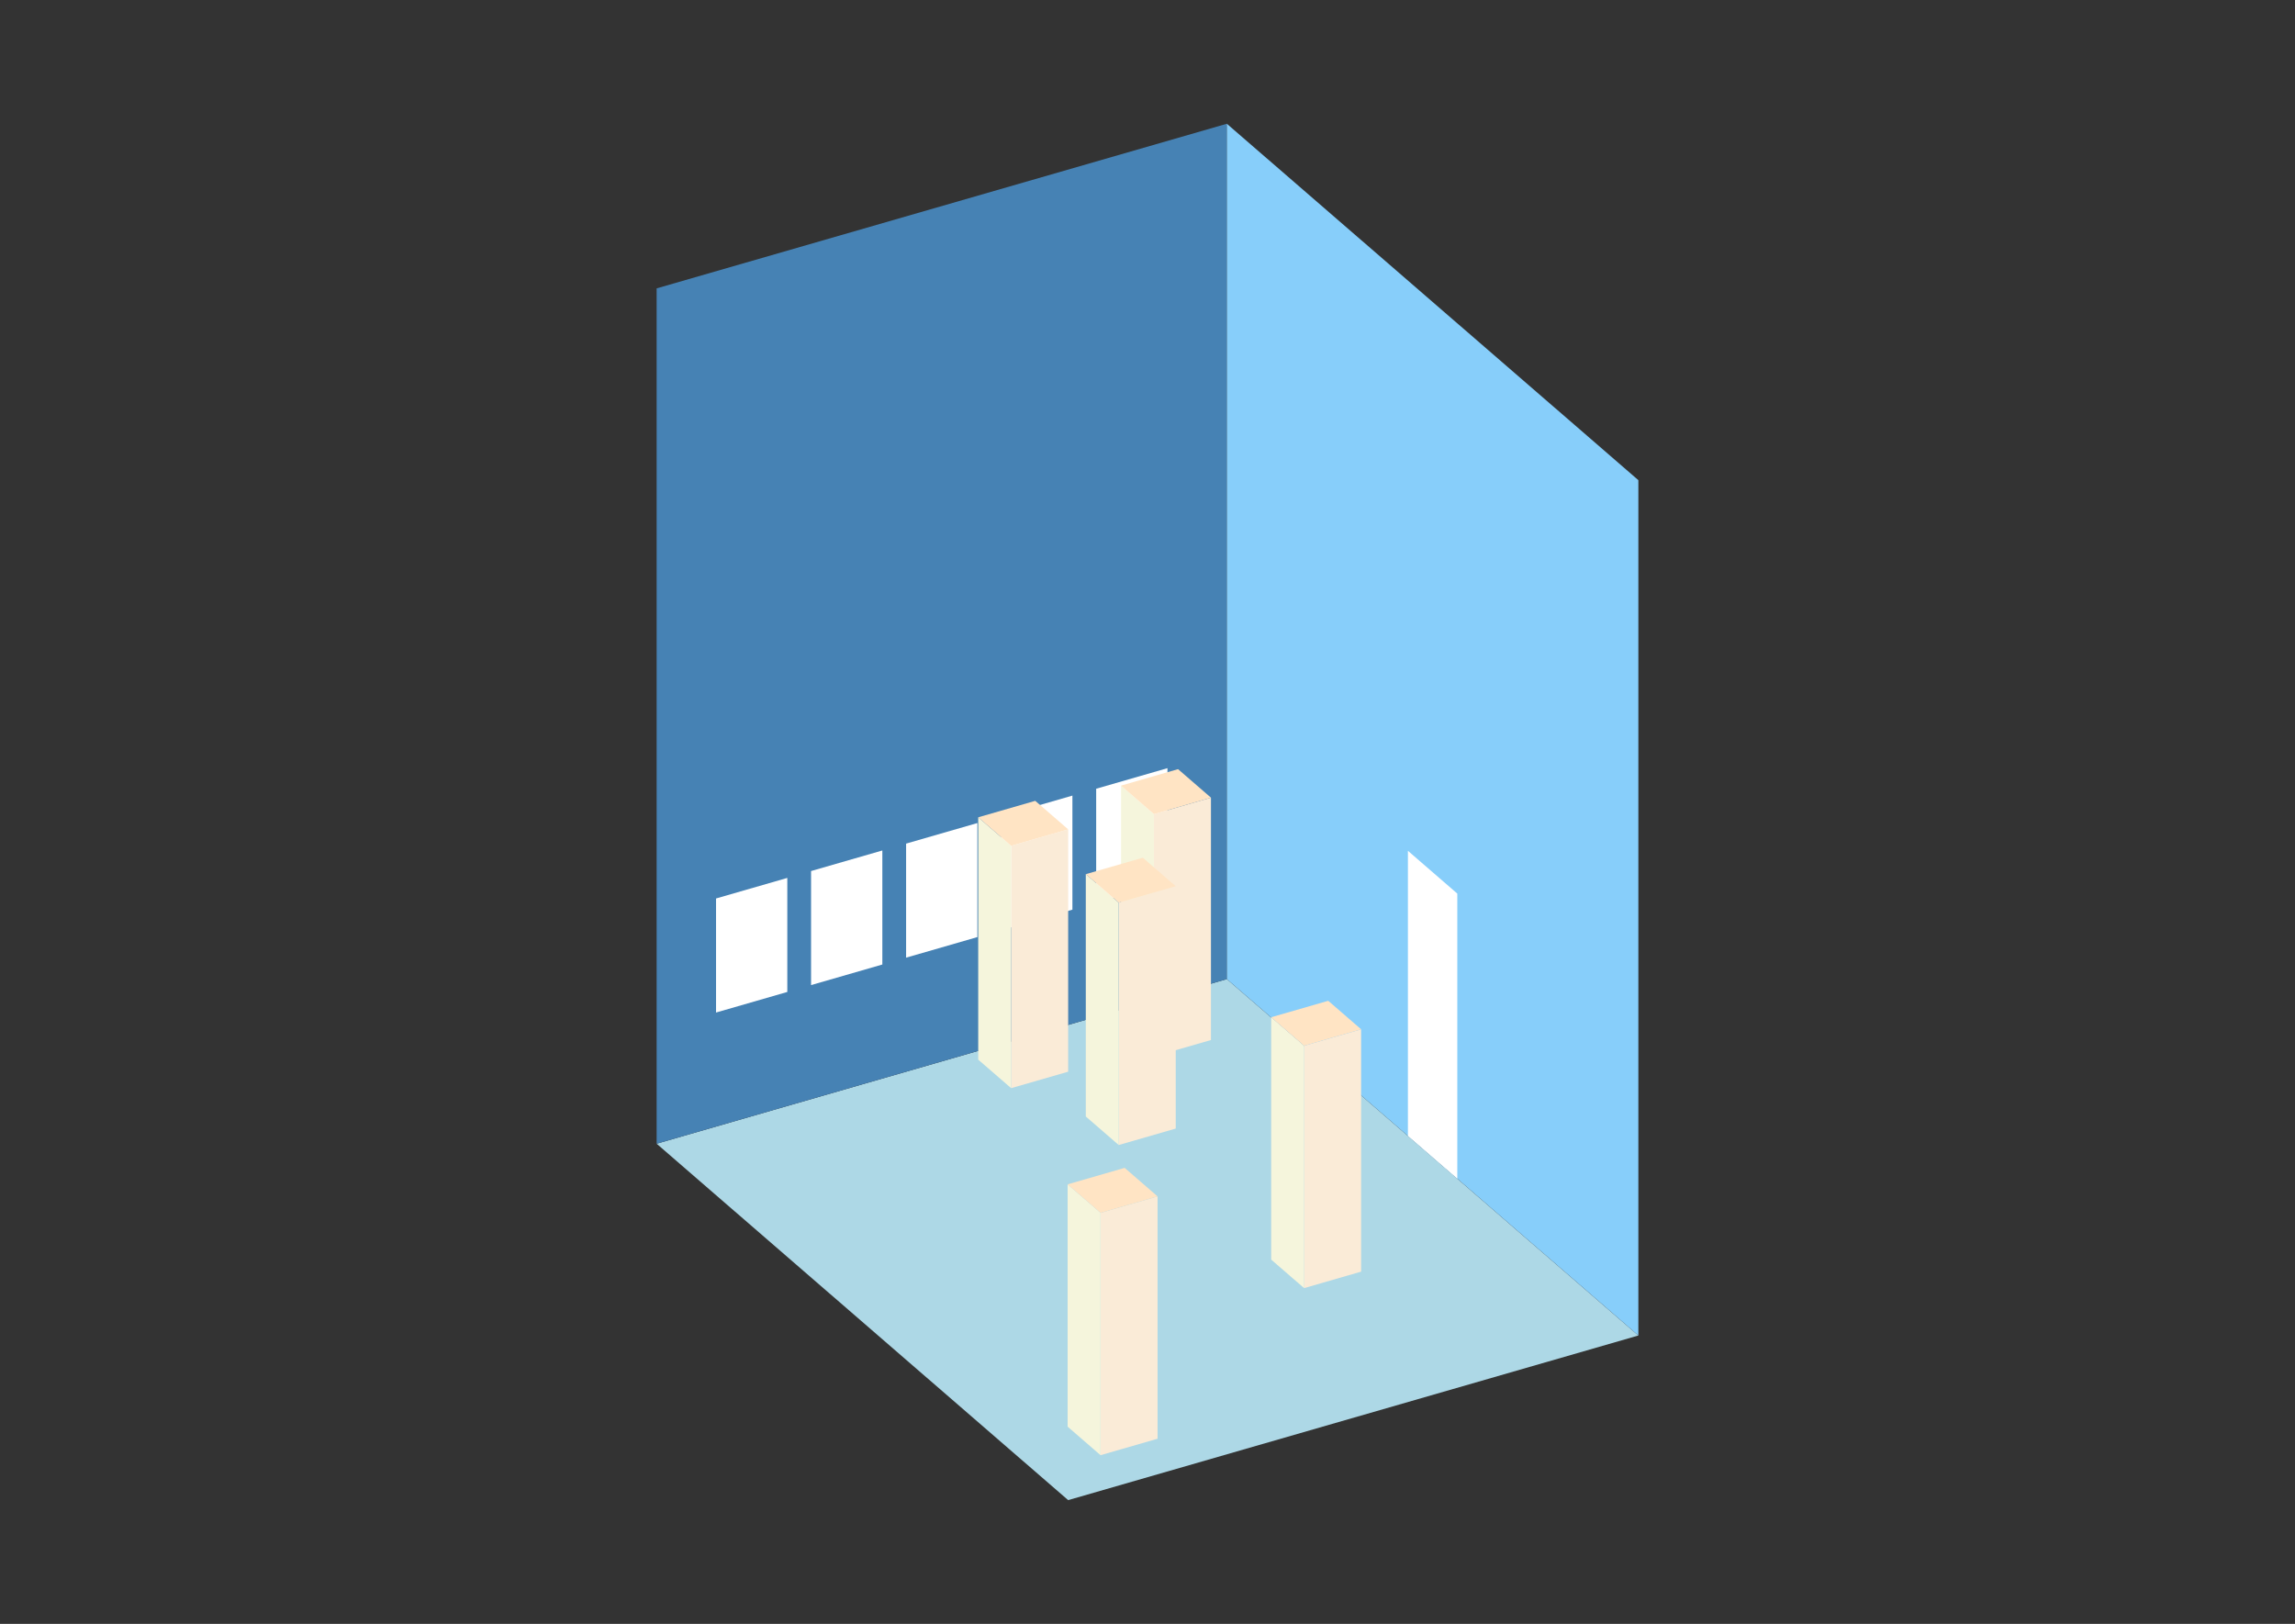 <?xml version="1.0" encoding="UTF-8"?>
<svg
  xmlns="http://www.w3.org/2000/svg"
  width="848"
  height="600"
  style="background-color:white"
>
  <rect width="100%" height="100%" fill="#333333" stroke="none"/>
  <polygon fill="lightblue" points="394.681,554.273 242.626,422.589 453.319,361.767 605.374,493.451" />
  <polygon fill="steelblue" points="242.626,422.589 242.626,106.549 453.319,45.727 453.319,361.767" />
  <polygon fill="lightskyblue" points="605.374,493.451 605.374,177.411 453.319,45.727 453.319,361.767" />
  <polygon fill="white" points="538.47,435.51 538.47,330.163 520.224,314.361 520.224,419.708" />
  <polygon fill="white" points="264.573,374.115 264.573,331.976 290.91,324.374 290.91,366.512" />
  <polygon fill="white" points="299.689,363.978 299.689,321.839 326.025,314.237 326.025,356.375" />
  <polygon fill="white" points="334.804,353.841 334.804,311.702 361.141,304.1 361.141,346.238" />
  <polygon fill="white" points="369.92,343.704 369.92,301.565 396.256,293.963 396.256,336.101" />
  <polygon fill="white" points="405.035,333.567 405.035,291.428 431.372,283.826 431.372,325.964" />
  <polygon fill="antiquewhite" points="481.868,475.938 481.868,386.393 502.937,380.311 502.937,469.856" />
  <polygon fill="beige" points="481.868,475.938 481.868,386.393 469.703,375.858 469.703,465.403" />
  <polygon fill="bisque" points="481.868,386.393 469.703,375.858 490.773,369.776 502.937,380.311" />
  <polygon fill="antiquewhite" points="406.651,537.671 406.651,448.126 427.721,442.044 427.721,531.589" />
  <polygon fill="beige" points="406.651,537.671 406.651,448.126 394.487,437.592 394.487,527.136" />
  <polygon fill="bisque" points="406.651,448.126 394.487,437.592 415.556,431.509 427.721,442.044" />
  <polygon fill="antiquewhite" points="426.381,390.353 426.381,300.809 447.451,294.726 447.451,384.271" />
  <polygon fill="beige" points="426.381,390.353 426.381,300.809 414.217,290.274 414.217,379.819" />
  <polygon fill="bisque" points="426.381,300.809 414.217,290.274 435.286,284.192 447.451,294.726" />
  <polygon fill="antiquewhite" points="413.366,423.069 413.366,333.524 434.435,327.442 434.435,416.987" />
  <polygon fill="beige" points="413.366,423.069 413.366,333.524 401.201,322.99 401.201,412.535" />
  <polygon fill="bisque" points="413.366,333.524 401.201,322.99 422.271,316.908 434.435,327.442" />
  <polygon fill="antiquewhite" points="373.616,402.059 373.616,312.514 394.686,306.432 394.686,395.977" />
  <polygon fill="beige" points="373.616,402.059 373.616,312.514 361.452,301.979 361.452,391.524" />
  <polygon fill="bisque" points="373.616,312.514 361.452,301.979 382.521,295.897 394.686,306.432" />
</svg>
